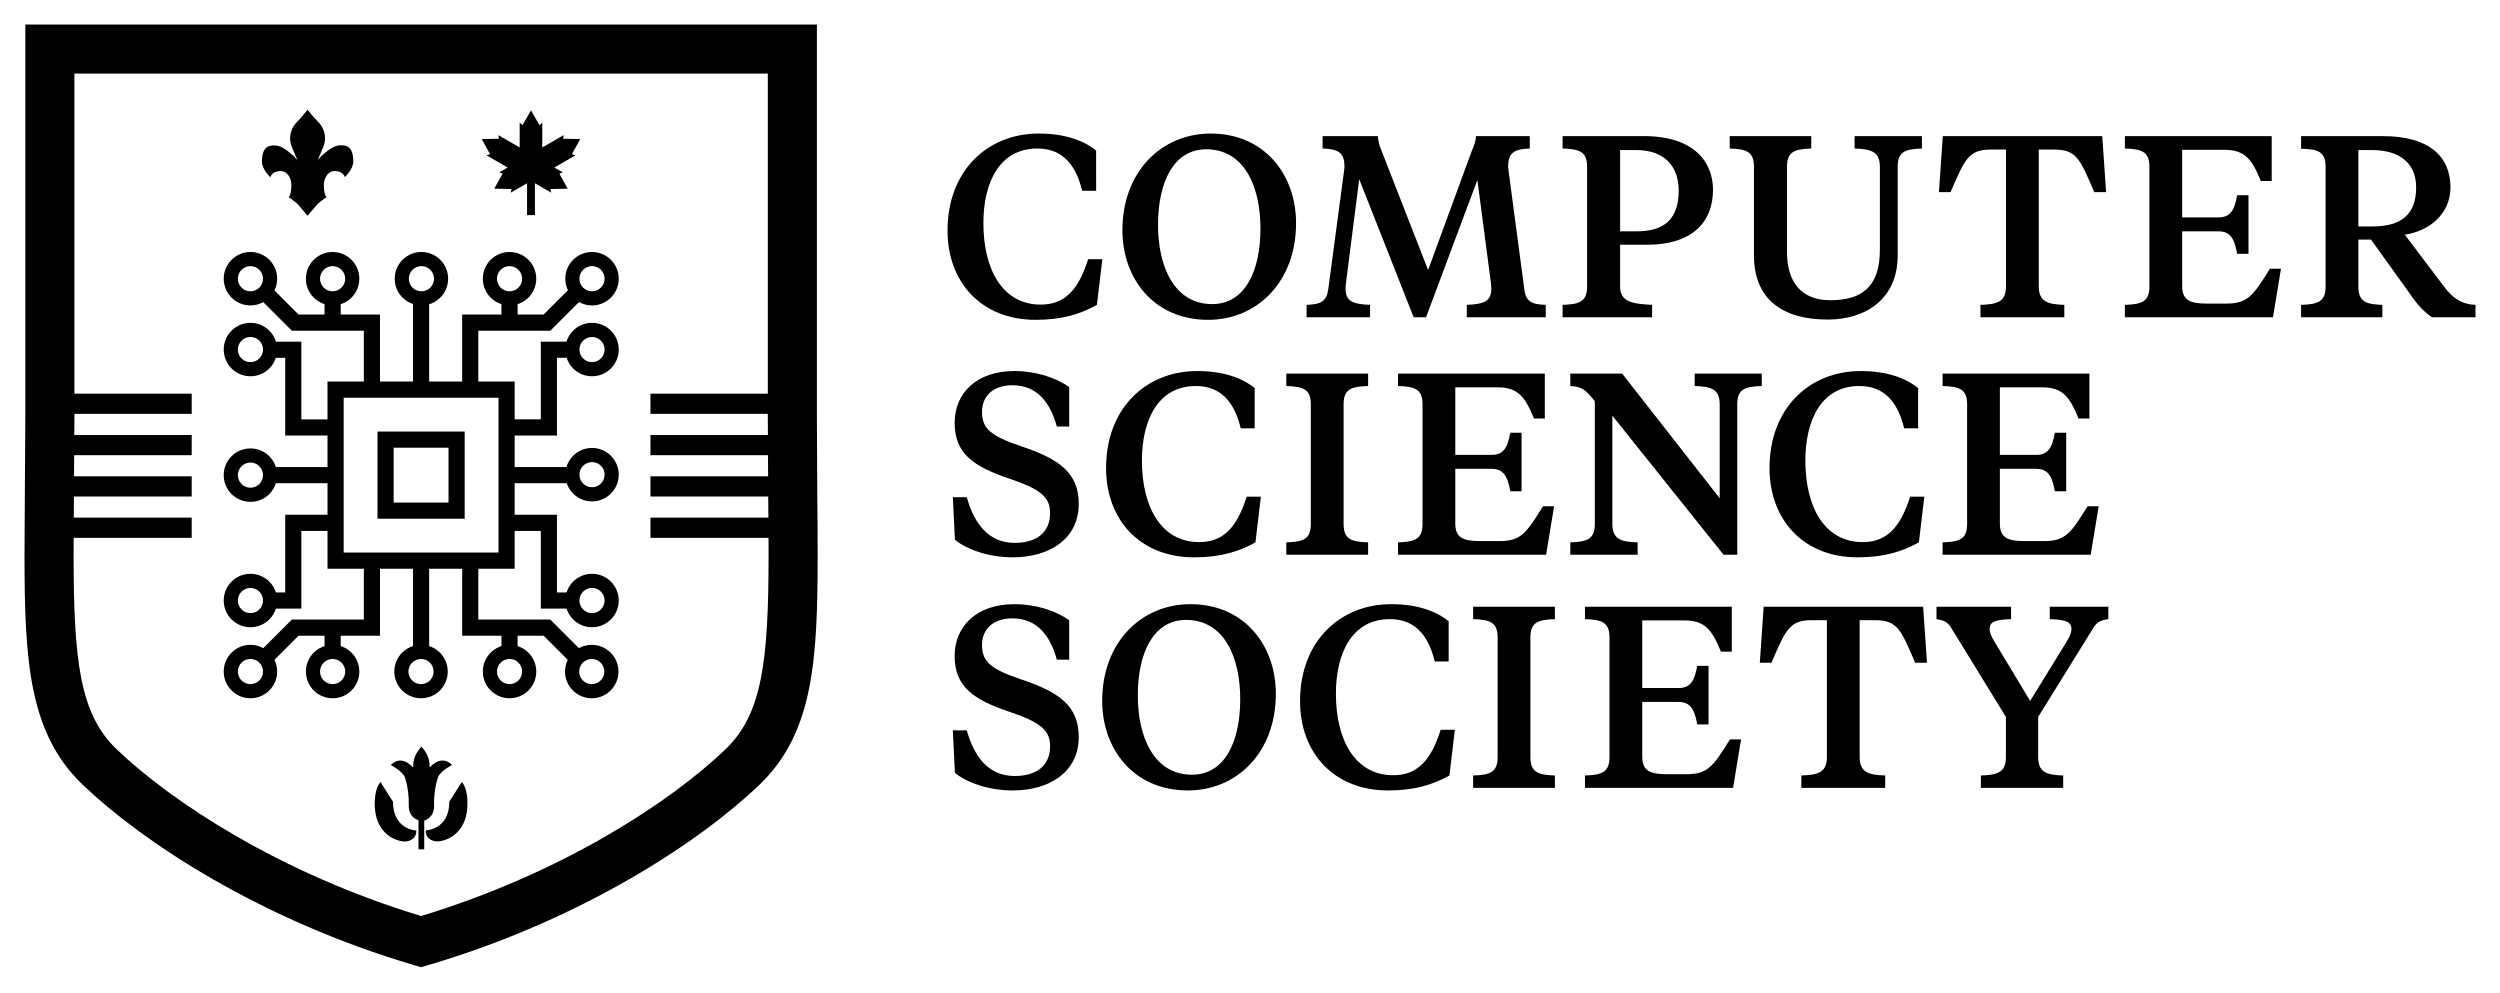 <?xml version="1.0" encoding="UTF-8" standalone="no"?>
<svg
   xmlns:dc="http://purl.org/dc/elements/1.1/"
   xmlns:cc="http://creativecommons.org/ns#"
   xmlns:rdf="http://www.w3.org/1999/02/22-rdf-syntax-ns#"
   xmlns:svg="http://www.w3.org/2000/svg"
   xmlns="http://www.w3.org/2000/svg"
   xmlns:sodipodi="http://sodipodi.sourceforge.net/DTD/sodipodi-0.dtd"
   xmlns:inkscape="http://www.inkscape.org/namespaces/inkscape"
   width="100%"
   height="100%"
   viewBox="0 0 2040 810"
   version="1.1"
   xml:space="preserve"
   style="fill-rule:evenodd;clip-rule:evenodd;stroke-linejoin:round;stroke-miterlimit:2;"
   id="svg235"
   sodipodi:docname="CSS Logo Black.svg"
   inkscape:version="1.0.2-2 (e86c870879, 2021-01-15)"
   inkscape:export-filename="C:\Users\jerem\OneDrive - University of Windsor\Computer Science Society\CSS Logo files\CSS Full Logo\CSS Logo White.png"
   inkscape:export-xdpi="511.17334"
   inkscape:export-ydpi="511.17334"><defs
   id="defs239">
        
        
        
        
        
        
        
        
        
        
        
        
        
        
        
        
        
        
        
        
        
        
        
        
        
        
        
        
        
        
        
        
        
        
        
        
        
        
        
        
        
        
        
        
        
        
        
        
        
        
        
        
        
        
        
        
        
        
    </defs><sodipodi:namedview
   pagecolor="#ffffff"
   bordercolor="#666666"
   borderopacity="1"
   objecttolerance="10"
   gridtolerance="10"
   guidetolerance="10"
   inkscape:pageopacity="0"
   inkscape:pageshadow="2"
   inkscape:window-width="1920"
   inkscape:window-height="1001"
   id="namedview237"
   showgrid="false"
   inkscape:pagecheckerboard="true"
   inkscape:zoom="0.59558824"
   inkscape:cx="1027.0443"
   inkscape:cy="405"
   inkscape:window-x="-9"
   inkscape:window-y="-9"
   inkscape:window-maximized="1"
   inkscape:current-layer="svg235" />
    <g
   id="g467"
   style="fill:#000000"><g
     transform="translate(281.406,121.115)"
     id="g20"
     style="fill:#000000">
            <path
   d="m 0,23.452 c 0,0 6.883,-6.471 6.883,-12.735 0,-14.22 -7.625,-13.231 -10.963,-13.231 -7.625,0 -18.011,11.87 -18.011,11.87 1.154,-2.596 3.132,-7.212 3.709,-8.655 0.247,-0.577 0.536,-1.319 0.865,-2.102 1.668,-4.164 1.771,-8.791 0.289,-13.024 -1.772,-5.481 -5.564,-7.831 -8.655,-11.664 -3.091,-3.833 -4.575,-5.399 -4.575,-5.399 0,0 -1.195,1.36 -4.534,5.482 -3.338,4.121 -6.883,6.182 -8.655,11.664 -1.462,4.256 -1.33,8.898 0.371,13.065 0.289,0.824 0.618,1.525 0.865,2.102 0.578,1.442 2.556,6.059 3.71,8.655 0,0 -10.386,-11.87 -18.011,-11.87 -3.297,0 -10.963,-0.948 -10.963,13.23 0,6.265 6.883,12.736 6.883,12.736 0,0 0.989,-5.111 8.49,-5.111 5.152,0 8.655,5.399 8.655,11.499 0,4.987 -1.03,9.191 -2.267,9.727 2.429,1.646 4.768,3.421 7.007,5.317 1.566,1.566 8.49,9.932 8.49,9.932 0,0 6.924,-8.243 8.491,-9.932 2.255,-1.894 4.608,-3.668 7.048,-5.317 -1.237,-0.536 -2.268,-4.699 -2.268,-9.727 0,-6.059 3.504,-11.499 8.656,-11.499 C -1.03,18.424 0,23.452 0,23.452"
   style="fill:#000000;fill-rule:nonzero"
   id="path18" />
        </g><g
     transform="translate(417.382,111.388)"
     id="g24"
     style="fill:#000000">
            <path
   d="m 0,42.864 -0.577,2.967 13.271,-7.666 v 26.007 h 6.43 V 38.165 L 32.395,45.831 31.777,42.864 45.873,42.575 39.072,30.293 41.916,29.304 34.95,25.306 52.137,15.373 49.293,14.426 56.094,2.102 42.04,1.814 42.616,-1.154 25.1,8.944 V -11.252 L 22.833,-9.273 15.909,-21.308 8.985,-9.273 6.677,-11.252 V 8.944 l -17.475,-10.098 0.576,2.968 -14.054,0.288 6.759,12.324 -2.843,0.947 17.186,9.933 -6.965,3.998 2.885,0.989 -6.801,12.282 z"
   style="fill:#000000;fill-rule:nonzero"
   id="path22" />
        </g><g
     transform="matrix(-1,0,0,1,197.094,52.029)"
     id="g28"
     style="fill:#000000">
            <rect
   x="40.672"
   y="370.364"
   width="115.75"
   height="16.486"
   style="fill:#000000"
   id="rect26" />
        </g><g
     transform="matrix(-1,0,0,1,197.094,-82.859)"
     id="g32"
     style="fill:#000000">
            <rect
   x="40.672"
   y="437.808"
   width="115.75"
   height="16.486"
   style="fill:#000000"
   id="rect30" />
        </g><g
     transform="matrix(-1,0,0,1,197.094,-15.413)"
     id="g36"
     style="fill:#000000">
            <rect
   x="40.672"
   y="404.085"
   width="115.75"
   height="16.486"
   style="fill:#000000"
   id="rect34" />
        </g><g
     transform="matrix(-1,0,0,1,197.094,-150.301)"
     id="g40"
     style="fill:#000000">
            <rect
   x="40.672"
   y="471.529"
   width="115.75"
   height="16.486"
   style="fill:#000000"
   id="rect38" />
        </g><g
     transform="translate(0,-150.301)"
     id="g44"
     style="fill:#000000">
            <rect
   x="530.784"
   y="471.529"
   width="115.749"
   height="16.486"
   style="fill:#000000"
   id="rect42" />
        </g><g
     transform="translate(0,-82.859)"
     id="g48"
     style="fill:#000000">
            <rect
   x="530.784"
   y="437.808"
   width="115.749"
   height="16.486"
   style="fill:#000000"
   id="rect46" />
        </g><g
     transform="translate(0,52.029)"
     id="g52"
     style="fill:#000000">
            <rect
   x="530.784"
   y="370.364"
   width="115.749"
   height="16.486"
   style="fill:#000000"
   id="rect50" />
        </g><g
     transform="translate(0,-15.413)"
     id="g56"
     style="fill:#000000">
            <rect
   x="530.784"
   y="404.085"
   width="115.749"
   height="16.486"
   style="fill:#000000"
   id="rect54" />
        </g><g
     transform="translate(0,-33.823)"
     id="g60"
     style="fill:#000000">
            <path
   d="m 365.995,443.925 h -44.783 v -44.784 h 44.783 z m 13.177,-57.96 h -71.137 v 71.136 h 71.137 z"
   style="fill:#000000;fill-rule:nonzero"
   id="path58" />
        </g><g
     transform="translate(0,-34.578)"
     id="g64"
     style="fill:#000000">
            <path
   d="m 406.784,485.468 h -126.36 v -126.36 h 126.36 z M 419.96,415.7 v -25.743 h 34.52 v -63.393 h 10.752 l -0.188,-13.176 h -23.74 V 376.78 H 419.96 V 345.931 H 390.312 V 304.44 h 58.74 l 25.784,-25.783 -10.004,-8.631 -21.238,21.238 h -21.219 v -9.422 h -13.176 v 9.422 h -32.064 v 54.667 h -26.944 v -64.089 h -13.177 v 64.089 h -26.943 v -54.667 h -32.064 v -9.114 l -13.176,-0.222 v 9.336 h -21.22 l -22.018,-22.02 -9.317,9.318 25.878,25.878 h 58.74 v 41.491 h -29.647 v 30.849 h -21.344 v -63.392 h -24.639 v 13.176 h 11.463 v 63.393 h 34.52 V 415.7 h -45.983 v 13.176 h 45.983 v 25.743 h -34.52 v 63.393 h -11.358 l -0.22,13.176 h 24.754 v -63.393 h 21.344 v 30.85 h 29.647 v 41.492 h -58.74 l -25.109,25.108 9.856,8.78 20.71,-20.712 h 21.22 v 10.929 h 13.176 v -10.929 h 32.064 v -54.668 h 26.943 v 65.597 h 13.177 v -65.597 h 26.944 v 54.668 h 32.064 v 10.929 h 13.176 v -10.929 h 21.219 l 21.265,21.264 9.473,-9.163 -25.28,-25.277 h -58.74 v -41.492 h 29.648 v -30.85 h 21.344 v 63.393 h 23.873 V 518.012 H 454.48 v -63.393 h -34.52 v -25.743 h 45.217 V 415.7 Z"
   style="fill:#000000;fill-rule:nonzero"
   id="path62" />
        </g><g
     transform="translate(204.358,217.16)"
     id="g68"
     style="fill:#000000">
            <path
   d="m 0,20.545 c -5.665,0 -10.273,-4.608 -10.273,-10.272 C -10.273,4.608 -5.665,0 0,0 5.664,0 10.272,4.608 10.272,10.273 10.272,15.937 5.664,20.545 0,20.545 m 18.934,0.504 c 1.819,-3.182 2.874,-6.856 2.874,-10.776 0,-12.025 -9.783,-21.808 -21.808,-21.808 -12.025,0 -21.809,9.783 -21.809,21.808 0,12.024 9.784,21.807 21.809,21.807 3.921,0 7.594,-1.055 10.777,-2.873 l 0.602,0.603 8.158,-8.158 z"
   style="fill:#000000;fill-rule:nonzero"
   id="path66" />
        </g><g
     transform="translate(211.622,277.971)"
     id="g72"
     style="fill:#000000">
            <path
   d="m 0,14.527 c -4.006,4.006 -10.523,4.005 -14.528,0 C -18.533,10.522 -18.533,4.006 -14.527,0 -10.522,-4.006 -4.005,-4.006 0,0 4.005,4.005 4.005,10.522 0,14.527 M 13.745,1.495 c -0.964,-3.536 -2.816,-6.88 -5.588,-9.652 -8.503,-8.503 -22.338,-8.503 -30.841,0 -8.503,8.503 -8.503,22.338 -10e-4,30.841 8.503,8.503 22.338,8.503 30.842,0 2.772,-2.773 4.624,-6.116 5.588,-9.653 h 0.853 V 1.495 Z"
   style="fill:#000000;fill-rule:nonzero"
   id="path70" />
        </g><g
     transform="translate(211.622,380.447)"
     id="g76"
     style="fill:#000000">
            <path
   d="m 0,14.527 c -4.006,4.005 -10.523,4.005 -14.528,0 C -18.533,10.522 -18.533,4.005 -14.527,0 -10.522,-4.006 -4.005,-4.006 0,0 4.005,4.005 4.005,10.522 0,14.527 M 13.745,1.495 c -0.964,-3.536 -2.816,-6.88 -5.588,-9.653 -8.503,-8.502 -22.338,-8.502 -30.841,10e-4 -8.503,8.503 -8.503,22.338 -10e-4,30.841 8.503,8.503 22.338,8.503 30.842,0 2.772,-2.773 4.624,-6.116 5.588,-9.653 h 0.853 V 1.495 Z"
   style="fill:#000000;fill-rule:nonzero"
   id="path74" />
        </g><g
     transform="translate(211.622,482.759)"
     id="g80"
     style="fill:#000000">
            <path
   d="m 0,14.527 c -4.006,4.006 -10.523,4.005 -14.528,0 C -18.533,10.522 -18.533,4.006 -14.527,0 -10.522,-4.006 -4.005,-4.006 0,0 4.005,4.005 4.005,10.521 0,14.527 M 13.745,1.495 c -0.964,-3.536 -2.816,-6.88 -5.588,-9.653 -8.503,-8.502 -22.338,-8.502 -30.841,0 -8.503,8.504 -8.503,22.339 -10e-4,30.842 8.503,8.503 22.338,8.503 30.842,-0.001 2.772,-2.772 4.624,-6.115 5.588,-9.652 h 0.853 V 1.495 Z"
   style="fill:#000000;fill-rule:nonzero"
   id="path78" />
        </g><g
     transform="translate(214.63,547.986)"
     id="g84"
     style="fill:#000000">
            <path
   d="m 0,0.001 c 0,5.664 -4.608,10.272 -10.272,10.272 -5.665,0 -10.273,-4.608 -10.273,-10.272 0,-5.665 4.608,-10.272 10.273,-10.272 C -4.608,-10.271 0,-5.664 0,0.001 m 0.505,-18.935 c -3.183,-1.819 -6.857,-2.874 -10.777,-2.874 -12.025,0 -21.808,9.784 -21.808,21.809 0,12.025 9.783,21.808 21.808,21.808 12.024,0 21.807,-9.783 21.807,-21.808 0,-3.921 -1.054,-7.595 -2.873,-10.777 l 0.603,-0.603 -8.158,-8.157 z"
   style="fill:#000000;fill-rule:nonzero"
   id="path82" />
        </g><g
     transform="translate(278.683,557.312)"
     id="g88"
     style="fill:#000000">
            <path
   d="m 0,-16.589 c 4.006,4.005 4.005,10.522 0,14.527 -4.005,4.006 -10.522,4.006 -14.527,0 -4.006,-4.006 -4.006,-10.522 0,-14.527 4.005,-4.006 10.522,-4.006 14.527,0 m -13.032,-13.746 c -3.536,0.965 -6.88,2.816 -9.652,5.589 -8.503,8.503 -8.503,22.338 0,30.841 8.503,8.503 22.338,8.503 30.841,0.001 8.503,-8.503 8.503,-22.338 0,-30.842 -2.773,-2.773 -6.116,-4.624 -9.653,-5.589 v -0.852 h -11.536 z"
   style="fill:#000000;fill-rule:nonzero"
   id="path86" />
        </g><g
     transform="translate(350.819,557.312)"
     id="g92"
     style="fill:#000000">
            <path
   d="m 0,-16.589 c 4.006,4.005 4.006,10.522 0,14.527 -4.005,4.006 -10.521,4.006 -14.527,0 -4.006,-4.006 -4.006,-10.522 0,-14.527 4.005,-4.006 10.522,-4.006 14.527,0 m -13.032,-13.746 c -3.536,0.965 -6.88,2.816 -9.652,5.589 -8.503,8.503 -8.503,22.338 0,30.841 8.503,8.503 22.339,8.503 30.841,0.001 8.503,-8.503 8.503,-22.338 0,-30.842 -2.773,-2.773 -6.116,-4.624 -9.653,-5.589 v -0.852 h -11.536 z"
   style="fill:#000000;fill-rule:nonzero"
   id="path90" />
        </g><g
     transform="translate(423.05,557.312)"
     id="g96"
     style="fill:#000000">
            <path
   d="m 0,-16.589 c 4.006,4.005 4.006,10.522 0,14.527 -4.005,4.006 -10.521,4.006 -14.527,0 -4.005,-4.006 -4.005,-10.522 0,-14.527 4.005,-4.006 10.522,-4.006 14.527,0 m -13.031,-13.746 c -3.537,0.965 -6.88,2.816 -9.653,5.589 -8.503,8.503 -8.503,22.338 0,30.841 8.503,8.503 22.339,8.503 30.841,0.001 8.503,-8.503 8.503,-22.338 0,-30.842 -2.773,-2.773 -6.115,-4.624 -9.653,-5.589 v -0.852 h -11.535 z"
   style="fill:#000000;fill-rule:nonzero"
   id="path94" />
        </g><g
     transform="translate(482.868,558.259)"
     id="g100"
     style="fill:#000000">
            <path
   d="m 0,-20.545 c 5.665,0 10.273,4.608 10.273,10.272 C 10.273,-4.608 5.665,0 0,0 c -5.665,0 -10.272,-4.608 -10.272,-10.273 0,-5.664 4.607,-10.272 10.272,-10.272 m -18.934,-0.505 c -1.819,3.183 -2.874,6.857 -2.874,10.777 0,12.025 9.783,21.808 21.808,21.808 12.025,0 21.809,-9.783 21.809,-21.808 0,-12.024 -9.784,-21.807 -21.809,-21.807 -3.921,0 -7.594,1.055 -10.777,2.873 l -0.603,-0.603 -8.157,8.158 z"
   style="fill:#000000;fill-rule:nonzero"
   id="path98" />
        </g><g
     transform="translate(472.81,227.432)"
     id="g104"
     style="fill:#000000">
            <path
   d="m 0,0.001 c 0,-5.665 4.608,-10.273 10.272,-10.273 5.665,0 10.272,4.608 10.272,10.273 0,5.664 -4.607,10.272 -10.272,10.272 C 4.608,10.273 0,5.665 0,0.001 m -0.505,18.934 c 3.183,1.819 6.856,2.874 10.777,2.874 12.025,0 21.808,-9.784 21.808,-21.808 0,-12.026 -9.783,-21.809 -21.808,-21.809 -12.024,0 -21.808,9.783 -21.808,21.809 0,3.921 1.055,7.594 2.874,10.777 l -0.603,0.602 8.158,8.158 z"
   style="fill:#000000;fill-rule:nonzero"
   id="path102" />
        </g><g
     transform="translate(475.819,292.498)"
     id="g108"
     style="fill:#000000">
            <path
   d="m 0,-14.527 c 4.006,-4.006 10.522,-4.006 14.528,0 C 18.533,-10.522 18.533,-4.006 14.527,0 10.522,4.005 4.005,4.005 0,0 -4.005,-4.005 -4.005,-10.522 0,-14.527 m -13.746,13.032 c 0.965,3.536 2.817,6.88 5.589,9.652 8.503,8.503 22.338,8.503 30.841,0 8.503,-8.503 8.503,-22.339 10e-4,-30.841 -8.503,-8.503 -22.338,-8.503 -30.842,0 -2.772,2.773 -4.624,6.115 -5.589,9.653 h -0.852 v 11.536 z"
   style="fill:#000000;fill-rule:nonzero"
   id="path106" />
        </g><g
     transform="translate(475.819,394.596)"
     id="g112"
     style="fill:#000000">
            <path
   d="m 0,-14.527 c 4.006,-4.006 10.522,-4.005 14.528,0 C 18.533,-10.522 18.533,-4.006 14.527,0 10.522,4.006 4.005,4.006 0,0 -4.005,-4.005 -4.005,-10.522 0,-14.527 m -13.746,13.032 c 0.965,3.536 2.817,6.88 5.589,9.652 8.503,8.503 22.338,8.503 30.841,0 8.503,-8.503 8.503,-22.338 10e-4,-30.841 -8.503,-8.503 -22.338,-8.503 -30.842,0 -2.772,2.773 -4.624,6.116 -5.589,9.653 h -0.852 v 11.536 z"
   style="fill:#000000;fill-rule:nonzero"
   id="path110" />
        </g><g
     transform="translate(475.819,497.285)"
     id="g116"
     style="fill:#000000">
            <path
   d="m 0,-14.527 c 4.006,-4.006 10.522,-4.006 14.528,0 C 18.533,-10.522 18.533,-4.006 14.527,0 10.522,4.005 4.005,4.005 0,0 -4.005,-4.005 -4.005,-10.522 0,-14.527 m -13.746,13.032 c 0.965,3.536 2.817,6.88 5.589,9.653 8.503,8.502 22.338,8.502 30.841,0 8.503,-8.504 8.503,-22.339 10e-4,-30.842 -8.503,-8.503 -22.338,-8.503 -30.842,0.001 -2.772,2.772 -4.624,6.115 -5.589,9.652 h -0.852 v 11.536 z"
   style="fill:#000000;fill-rule:nonzero"
   id="path114" />
        </g><g
     transform="translate(264.019,218.224)"
     id="g120"
     style="fill:#000000">
            <path
   d="M 0,16.333 C -3.929,12.252 -3.806,5.736 0.275,1.808 4.355,-2.121 10.871,-1.998 14.8,2.083 18.729,6.164 18.605,12.679 14.524,16.608 10.444,20.537 3.928,20.413 0,16.333 m 12.769,13.99 c 3.554,-0.898 6.932,-2.685 9.756,-5.405 8.662,-8.34 8.925,-22.173 0.584,-30.835 -8.34,-8.663 -22.173,-8.925 -30.835,-0.585 -8.663,8.34 -8.925,22.173 -0.584,30.835 2.72,2.825 6.027,4.74 9.545,5.771 l -0.016,0.853 11.533,0.218 z"
   style="fill:#000000;fill-rule:nonzero"
   id="path118" />
        </g><g
     transform="translate(336.476,218.224)"
     id="g124"
     style="fill:#000000">
            <path
   d="M 0,16.333 C -3.929,12.252 -3.806,5.736 0.275,1.808 4.355,-2.121 10.871,-1.998 14.8,2.083 18.729,6.164 18.605,12.679 14.525,16.608 10.444,20.537 3.929,20.413 0,16.333 m 12.769,13.99 c 3.554,-0.898 6.932,-2.685 9.756,-5.405 8.663,-8.34 8.925,-22.173 0.585,-30.835 -8.341,-8.663 -22.174,-8.925 -30.836,-0.585 -8.663,8.34 -8.924,22.173 -0.584,30.835 2.72,2.825 6.027,4.74 9.545,5.771 l -0.016,0.853 11.534,0.218 z"
   style="fill:#000000;fill-rule:nonzero"
   id="path122" />
        </g><g
     transform="translate(408.387,218.224)"
     id="g128"
     style="fill:#000000">
            <path
   d="M 0,16.333 C -3.929,12.252 -3.806,5.736 0.275,1.808 4.355,-2.121 10.871,-1.998 14.8,2.083 18.729,6.164 18.605,12.679 14.525,16.608 10.444,20.537 3.929,20.413 0,16.333 m 12.769,13.99 c 3.554,-0.898 6.932,-2.685 9.756,-5.405 8.663,-8.34 8.925,-22.173 0.585,-30.835 -8.341,-8.663 -22.174,-8.925 -30.836,-0.585 -8.663,8.34 -8.924,22.173 -0.584,30.835 2.72,2.825 6.027,4.74 9.545,5.771 l -0.016,0.853 11.534,0.218 z"
   style="fill:#000000;fill-rule:nonzero"
   id="path126" />
        </g><g
     transform="translate(60.72,749.19)"
     id="g132"
     style="fill:#000000">
            <path
   d="m 0,-689.138 v 279.935 l -0.457,73.964 c -0.108,13.503 -0.211,26.254 -0.211,38.255 0,86.789 5.053,130.355 35.002,159.085 45.094,43.243 133.765,101.343 248.543,136.175 114.807,-34.836 203.476,-92.935 248.555,-136.175 29.95,-28.774 35.005,-72.334 35.005,-159.085 0,-15.025 -0.125,-31.134 -0.306,-48.527 l -0.318,-63.591 v -280.036 z m 282.877,729.19 -5.659,-1.666 C 152.794,1.738 55.85,-61.776 6.611,-108.994 c -44.037,-42.242 -47.331,-101.859 -47.331,-187.99 0,-12.101 0.104,-24.961 0.213,-38.577 l 0.455,-73.761 V -729.19 h 645.913 v 319.987 l 0.318,63.385 c 0.181,17.434 0.306,33.68 0.306,48.834 0,86.085 -3.292,145.678 -47.317,187.976 C 509.931,-61.78 412.991,1.731 288.534,38.386 Z"
   style="fill:#000000;fill-rule:nonzero"
   id="path130" />
        </g><g
     transform="translate(887.922,158.454)"
     id="g136"
     style="fill:#000000">
            <path
   d="M 0,53.052 H 11.58 L 7.16,90.317 c -13.265,7.368 -28.002,12.211 -50.107,12.211 -44.002,0 -71.793,-30.528 -71.793,-72.844 0,-49.053 32.845,-79.16 74.318,-79.16 21.474,0 36.845,5.685 46.947,13.896 V -2.738 H -4.843 c -5.682,-23.368 -17.682,-34.527 -36.63,-34.527 -31.159,0 -44.002,28.21 -44.002,60.844 0,38.107 15.791,66.527 46.739,66.527 19.999,0 30.948,-12.42 38.736,-37.054"
   style="fill:#000000;fill-rule:nonzero"
   id="path134" />
        </g><g
     transform="translate(1028.53,183.504)"
     id="g140"
     style="fill:#000000">
            <path
   d="m 0,2.951 c 0,-34.107 -13.051,-64.635 -44.21,-64.635 -26.736,0 -39.37,26.947 -39.37,61.687 0,34.105 13.265,64.632 44.213,64.632 C -12.631,64.635 0,37.687 0,2.951 m 29.054,-4.422 c 0,48.21 -31.999,78.949 -71.789,78.949 -44.422,0 -69.899,-33.897 -69.899,-73.055 0,-48.211 32.214,-78.95 72.004,-78.95 44.21,0 69.684,33.896 69.684,73.056"
   style="fill:#000000;fill-rule:nonzero"
   id="path138" />
        </g><g
     transform="translate(1205.55,223.085)"
     id="g144"
     style="fill:#000000">
            <path
   d="M 0,-76.212 -41.896,35.791 h -10.106 l -44.421,-112.634 -10.737,84 c -0.211,1.474 -0.42,4.423 -0.42,5.054 0,10.317 5.263,12.843 19.999,13.474 v 10.106 h -51.79 V 25.685 c 12,-0.42 16.211,-2.948 17.685,-12.631 l 13.263,-99.58 c 0,-11.16 -3.788,-14.948 -17.893,-15.371 v -10.106 h 45.052 c 0.42,4.843 1.263,7.58 3.158,12.211 l 37.896,97.055 35.578,-97.055 c 1.895,-4.631 3.157,-7.368 3.58,-12.211 h 43.791 v 10.106 c -13.897,0.423 -17.685,4.211 -17.685,15.371 l 13.262,99.58 c 1.263,9.894 5.686,12.211 17.474,12.631 V 35.791 H -8.631 V 25.685 c 14.736,-0.631 19.999,-3.157 19.999,-13.474 0,-0.631 -0.211,-3.58 -0.417,-5.054 z"
   style="fill:#000000;fill-rule:nonzero"
   id="path142" />
        </g><g
     transform="translate(1322.01,181.189)"
     id="g148"
     style="fill:#000000">
            <path
   d="m 0,7.58 h 13.474 c 23.371,0 34.319,-10.737 34.319,-33.265 0,-19.579 -11.371,-33.053 -34.736,-33.053 H 0 Z M 0,18.528 V 52.425 C 0,64.844 9.057,66.739 26.107,67.581 V 77.687 H -46.941 V 67.581 c 14.102,-0.42 19.999,-2.737 19.999,-15.156 v -97.478 c 0,-12.211 -5.897,-14.525 -19.999,-14.948 v -10.106 h 66.523 c 40.422,0 56.21,20.843 56.21,43.791 0,26.107 -16.628,44.844 -53.896,44.844 z"
   style="fill:#000000;fill-rule:nonzero"
   id="path146" />
        </g><g
     transform="translate(1458.19,166.242)"
     id="g152"
     style="fill:#000000">
            <path
   d="m 0,39.37 c 0,25.054 12.005,39.371 35.37,39.371 25.474,0 40.422,-10.737 40.422,-41.054 v -67.792 c 0,-12.212 -6.737,-14.525 -20.628,-14.948 v -10.106 h 54.947 v 10.106 c -13.897,0.423 -19.794,2.736 -19.794,14.948 v 72.424 c 0,35.579 -26.313,52.21 -57.049,52.21 -37.057,0 -60.216,-16.631 -60.216,-52.422 v -72.212 c 0,-12.212 -5.892,-14.525 -19.788,-14.948 v -10.106 h 66.529 v 10.106 C 5.896,-44.63 0,-42.317 0,-30.105 Z"
   style="fill:#000000;fill-rule:nonzero"
   id="path150" />
        </g><g
     transform="translate(1715.43,258.876)"
     id="g156"
     style="fill:#000000">
            <path
   d="m 0,-147.793 3.154,45.688 h -9.679 c -11.582,-27.16 -14.532,-34.74 -32.845,-34.74 h -12.423 v 111.583 c 0,12.42 6.948,14.737 20.846,15.157 V 0 h -68.421 v -10.105 c 14.101,-0.42 20.839,-2.737 20.839,-15.157 V -136.845 H -90.74 c -18.314,0 -21.263,7.58 -33.051,34.74 h -9.474 l 3.155,-45.688 z"
   style="fill:#000000;fill-rule:nonzero"
   id="path154" />
        </g><g
     transform="translate(1825.5,162.873)"
     id="g160"
     style="fill:#000000">
            <path
   d="M 0,44.213 C -2.108,31.582 -5.896,25.896 -15.159,25.896 h -29.685 v 44.633 c 0,11.369 6.109,14.317 19.999,14.317 h 16.211 c 17.474,0 21.897,-6.737 35.37,-28.422 h 9.052 L 29.263,96.003 H -91.58 V 85.898 c 14.102,-0.421 19.999,-2.738 19.999,-15.157 v -97.478 c 0,-12.211 -5.897,-14.525 -19.999,-14.948 V -51.79 H 28.211 v 36.633 H 19.365 C 12,-33.051 6.314,-40.631 -10.525,-40.631 h -34.319 v 55.159 h 29.685 C -5.896,14.528 -2.108,9.054 0,-3.578 h 9.263 v 47.791 z"
   style="fill:#000000;fill-rule:nonzero"
   id="path158" />
        </g><g
     transform="translate(1924.42,247.508)"
     id="g164"
     style="fill:#000000">
            <path
   d="m 0,-125.057 v 62.318 h 11.582 c 24.211,0 35.576,-10.525 35.576,-31.79 0,-18.105 -11.365,-30.528 -36.21,-30.528 z m 19.999,-11.368 c 38.107,0 55.159,16.842 55.159,41.896 0,22.316 -18.314,35.79 -37.262,38.528 l 32,42.316 C 76.844,-4.211 84.42,0.842 95.58,1.263 V 11.368 H 60.004 C 52.844,6.317 48.004,1.051 41.473,-8.631 L 10.319,-52.002 H 0 v 38.108 C 0,-1.474 5.896,0.842 19.582,1.263 V 11.368 H -46.736 V 1.263 c 14.102,-0.421 20,-2.737 20,-15.157 v -97.477 c 0,-12.212 -5.898,-14.526 -20,-14.737 v -10.317 z"
   style="fill:#000000;fill-rule:nonzero"
   id="path162" />
        </g><g
     transform="translate(779.208,317.091)"
     id="g168"
     style="fill:#000000">
            <path
   d="M 0,123.372 -1.686,88.636 H 9.683 C 16,111.161 28,125.897 48.842,125.897 c 17.685,0 28.842,-8.42 28.842,-24.419 0,-13.265 -8.42,-19.579 -33.262,-28.002 C 14.948,63.582 -0.211,52.845 -0.211,28.003 c 0,-24.842 18.525,-42.319 48.633,-42.319 18.105,0 33.896,5.474 44.842,13.054 V 30.949 H 83.158 c -5.262,-19.369 -16,-33.685 -36.211,-33.685 -16.422,0 -24.842,9.474 -24.842,21.685 0,13.894 7.369,19.791 32.211,28.211 30.948,10.316 46.739,21.685 46.739,46.95 0,28.842 -24.423,43.578 -53.687,43.578 -20.211,0 -37.685,-6.525 -47.368,-14.316"
   style="fill:#000000;fill-rule:nonzero"
   id="path166" />
        </g><g
     transform="translate(1017.29,352.251)"
     id="g172"
     style="fill:#000000">
            <path
   d="M 0,53.053 H 11.58 L 7.16,90.318 c -13.265,7.368 -28.002,12.211 -50.107,12.211 -44.002,0 -71.79,-30.528 -71.79,-72.844 0,-49.053 32.842,-79.161 74.315,-79.161 21.474,0 36.842,5.686 46.951,13.897 V -2.737 H -4.843 c -5.682,-23.368 -17.682,-34.527 -36.63,-34.527 -31.159,0 -44.002,28.21 -44.002,60.843 0,38.108 15.791,66.528 46.739,66.528 19.999,0 30.947,-12.42 38.736,-37.054"
   style="fill:#000000;fill-rule:nonzero"
   id="path170" />
        </g><g
     transform="translate(1049.64,304.881)"
     id="g176"
     style="fill:#000000">
            <path
   d="m 0,147.793 v -10.105 c 14.105,-0.42 19.999,-2.738 19.999,-15.157 V 25.053 C 19.999,12.842 14.105,10.528 0,10.106 V 0 H 66.738 V 10.106 C 52.633,10.528 46.735,12.842 46.735,25.053 v 97.478 c 0,12.419 5.898,14.737 20.003,15.157 v 10.105 z"
   style="fill:#000000;fill-rule:nonzero"
   id="path174" />
        </g><g
     transform="translate(1232.36,356.671)"
     id="g180"
     style="fill:#000000">
            <path
   d="M 0,44.213 C -2.108,31.582 -5.896,25.897 -15.159,25.897 h -29.686 v 44.632 c 0,11.369 6.109,14.317 20,14.317 h 16.211 c 17.474,0 21.897,-6.737 35.37,-28.422 h 9.052 L 29.262,96.003 H -91.58 V 85.898 c 14.105,-0.42 19.999,-2.738 19.999,-15.157 v -97.478 c 0,-12.211 -5.894,-14.525 -19.999,-14.947 V -51.79 H 28.211 v 36.633 h -8.84 C 12,-33.051 6.314,-40.63 -10.525,-40.63 h -34.32 v 55.158 h 29.686 C -5.896,14.528 -2.108,9.054 0,-3.577 h 9.263 v 47.79 z"
   style="fill:#000000;fill-rule:nonzero"
   id="path178" />
        </g><g
     transform="translate(1301.38,430.146)"
     id="g184"
     style="fill:#000000">
            <path
   d="m 0,-102.737 c -7.577,-9.474 -10.525,-12 -20,-12.422 v -10.106 h 42.313 l 79.582,101.686 v -76.633 c 0,-12.211 -6.527,-14.525 -20.417,-14.947 v -10.106 h 54.735 v 10.106 c -14.109,0.422 -19.999,2.736 -19.999,14.947 v 122.74 h -11.16 L 14.313,-90.949 v 88.215 c 0,12.419 6.532,14.737 20.634,15.157 V 22.528 H -20 V 12.423 C -5.897,12.003 0,9.685 0,-2.734 Z"
   style="fill:#000000;fill-rule:nonzero"
   id="path182" />
        </g><g
     transform="translate(1558.66,352.251)"
     id="g188"
     style="fill:#000000">
            <path
   d="M 0,53.053 H 11.577 L 7.154,90.318 c -13.262,7.368 -28,12.211 -50.107,12.211 -43.999,0 -71.787,-30.528 -71.787,-72.844 0,-49.053 32.84,-79.161 74.318,-79.161 21.474,0 36.839,5.686 46.947,13.897 V -2.737 H -4.846 c -5.685,-23.368 -17.685,-34.527 -36.633,-34.527 -31.16,0 -43.999,28.21 -43.999,60.843 0,38.108 15.789,66.528 46.736,66.528 20,0 30.948,-12.42 38.742,-37.054"
   style="fill:#000000;fill-rule:nonzero"
   id="path186" />
        </g><g
     transform="translate(1676.74,356.671)"
     id="g192"
     style="fill:#000000">
            <path
   d="M 0,44.213 C -2.109,31.582 -5.897,25.897 -15.16,25.897 h -29.685 v 44.632 c 0,11.369 6.109,14.317 19.999,14.317 h 16.211 c 17.475,0 21.897,-6.737 35.371,-28.422 h 9.051 L 29.262,96.003 H -91.581 V 85.898 c 14.102,-0.42 20,-2.738 20,-15.157 v -97.478 c 0,-12.211 -5.898,-14.525 -20,-14.947 V -51.79 H 28.21 v 36.633 H 19.37 C 11.999,-33.051 6.313,-40.63 -10.525,-40.63 h -34.32 v 55.158 h 29.685 c 9.263,0 13.051,-5.474 15.16,-18.105 h 9.263 v 47.79 z"
   style="fill:#000000;fill-rule:nonzero"
   id="path190" />
        </g><g
     transform="translate(779.208,507.322)"
     id="g196"
     style="fill:#000000">
            <path
   d="M 0,123.37 -1.686,88.634 H 9.683 C 16,111.159 28,125.896 48.842,125.896 c 17.685,0 28.842,-8.42 28.842,-24.42 0,-13.265 -8.42,-19.579 -33.262,-28.002 -29.474,-9.893 -44.633,-20.63 -44.633,-45.472 0,-24.843 18.525,-42.319 48.633,-42.319 18.105,0 33.896,5.474 44.842,13.053 V 30.947 H 83.158 c -5.262,-19.368 -16,-33.684 -36.211,-33.684 -16.422,0 -24.842,9.473 -24.842,21.684 0,13.895 7.369,19.791 32.211,28.211 30.948,10.316 46.739,21.686 46.739,46.95 0,28.842 -24.423,43.579 -53.687,43.579 C 27.157,137.687 9.683,131.162 0,123.37"
   style="fill:#000000;fill-rule:nonzero"
   id="path194" />
        </g><g
     transform="translate(1012.03,567.531)"
     id="g200"
     style="fill:#000000">
            <path
   d="m 0,2.951 c 0,-34.107 -13.051,-64.635 -44.21,-64.635 -26.737,0 -39.371,26.948 -39.371,61.687 0,34.105 13.266,64.633 44.213,64.633 C -12.631,64.636 0,37.687 0,2.951 m 29.053,-4.422 c 0,48.21 -31.999,78.949 -71.789,78.949 -44.422,0 -69.898,-33.896 -69.898,-73.055 0,-48.21 32.213,-78.95 72.004,-78.95 44.21,0 69.683,33.897 69.683,73.056"
   style="fill:#000000;fill-rule:nonzero"
   id="path198" />
        </g><g
     transform="translate(1175.58,542.482)"
     id="g204"
     style="fill:#000000">
            <path
   d="M 0,53.051 H 11.576 L 7.159,90.317 c -13.262,7.368 -27.999,12.211 -50.106,12.211 -44.002,0 -71.793,-30.529 -71.793,-72.844 0,-49.054 32.844,-79.161 74.318,-79.161 21.474,0 36.845,5.685 46.947,13.896 V -2.739 H -4.84 c -5.685,-23.367 -17.685,-34.527 -36.634,-34.527 -31.159,0 -44.002,28.211 -44.002,60.844 0,38.108 15.791,66.527 46.74,66.527 19.999,0 30.947,-12.42 38.736,-37.054"
   style="fill:#000000;fill-rule:nonzero"
   id="path202" />
        </g><g
     transform="translate(1202.07,495.11)"
     id="g208"
     style="fill:#000000">
            <path
   d="m 0,147.793 v -10.104 c 14.103,-0.421 20,-2.738 20,-15.158 V 25.054 C 20,12.843 14.103,10.528 0,10.106 V 0 H 66.735 V 10.106 C 52.633,10.528 46.736,12.843 46.736,25.054 v 97.477 c 0,12.42 5.897,14.737 19.999,15.158 v 10.104 z"
   style="fill:#000000;fill-rule:nonzero"
   id="path206" />
        </g><g
     transform="translate(1384.92,546.9)"
     id="g212"
     style="fill:#000000">
            <path
   d="M 0,44.213 C -2.108,31.582 -5.897,25.897 -15.16,25.897 H -44.845 V 70.53 c 0,11.369 6.109,14.317 19.999,14.317 h 16.211 c 17.475,0 21.898,-6.738 35.371,-28.422 h 9.051 L 29.262,96.003 H -91.581 V 85.899 c 14.102,-0.421 20,-2.738 20,-15.158 v -97.477 c 0,-12.211 -5.898,-14.526 -20,-14.948 V -51.79 H 28.21 v 36.634 H 19.371 C 11.999,-33.051 6.313,-40.63 -10.525,-40.63 h -34.32 v 55.158 h 29.685 c 9.263,0 13.052,-5.473 15.16,-18.105 h 9.263 v 47.79 z"
   style="fill:#000000;fill-rule:nonzero"
   id="path210" />
        </g><g
     transform="translate(1569.27,642.903)"
     id="g216"
     style="fill:#000000">
            <path
   d="m 0,-147.793 3.154,45.688 h -9.679 c -11.583,-27.16 -14.532,-34.74 -32.845,-34.74 h -12.423 v 111.583 c 0,12.42 6.948,14.737 20.845,15.157 V 0 h -68.427 v -10.105 c 14.108,-0.42 20.846,-2.737 20.846,-15.157 V -136.845 H -90.74 c -18.315,0 -21.263,7.58 -33.051,34.74 h -9.475 l 3.155,-45.688 z"
   style="fill:#000000;fill-rule:nonzero"
   id="path214" />
        </g><g
     transform="translate(1686.29,614.269)"
     id="g220"
     style="fill:#000000">
            <path
   d="m 0,-90.525 c 2.525,-4.211 4,-7.368 4,-10.528 0,-5.683 -4.417,-7.577 -17.686,-8 v -10.106 h 47.793 v 10.106 c -6.102,0.842 -9.473,2.317 -12.633,7.791 l -44.627,72.001 V 3.372 c 0,12.42 6.525,14.737 20.416,15.158 V 28.634 H -69.896 V 18.53 c 14.109,-0.421 20.423,-2.738 20.423,-15.158 v -32.633 l -44.211,-72.001 c -3.159,-5.474 -6.525,-6.949 -12.421,-7.791 v -10.106 h 60.843 v 10.106 c -13.473,0.423 -17.473,2.317 -17.473,8 0,3.371 1.474,6.317 4,10.528 l 29.05,48.21 z"
   style="fill:#000000;fill-rule:nonzero"
   id="path218" />
        </g><g
     transform="translate(347.493,647.187)"
     id="g224"
     style="fill:#000000">
            <path
   d="m 0,30.406 c -0.642,4.377 2.945,8.374 8.011,8.929 0.435,0.048 0.874,0.068 1.312,0.062 6.616,0 23.213,-5.549 24.49,-27.806 C 34.78,-4.686 29.286,-8.997 29.286,-8.997 L 19.15,6.978 C 19.15,29.938 0,30.406 0,30.406"
   style="fill:#000000;fill-rule:nonzero"
   id="path222" />
        </g><g
     transform="translate(320.682,670.726)"
     id="g228"
     style="fill:#000000">
            <path
   d="m 0,-16.527 -10.136,-15.976 c 0,0 -5.455,4.312 -4.681,20.622 1.315,22.258 17.874,27.806 24.45,27.806 5.128,0.051 9.332,-3.499 9.391,-7.929 C 19.029,7.642 19.006,7.287 18.957,6.935 18.957,6.935 0,6.4 0,-16.527"
   style="fill:#000000;fill-rule:nonzero"
   id="path226" />
        </g><g
     transform="translate(354.224,645.174)"
     id="g232"
     style="fill:#000000">
            <path
   d="m 0,11.933 c -0.259,-7.642 0.771,-15.275 3.056,-22.66 1.625,-5.014 11.607,-10.294 11.607,-10.294 -9.982,-9.592 -18.725,3.343 -18.338,1.805 0.187,-3.722 -0.635,-7.43 -2.399,-10.829 -1.183,-2.098 -2.622,-4.082 -4.294,-5.916 -1.658,1.836 -3.085,3.82 -4.256,5.916 -1.761,3.4 -2.583,7.108 -2.398,10.829 0.348,1.604 -8.357,-11.397 -18.338,-1.805 0,0 9.826,5.28 11.606,10.294 2.291,7.385 3.321,15.018 3.056,22.66 0,8.923 5.455,11.296 7.97,12.266 v 23.695 h 4.681 V 24.499 C -6.229,23.697 0.155,21.491 0,11.933"
   style="fill:#000000;fill-rule:nonzero"
   id="path230" />
        </g></g>
</svg>
